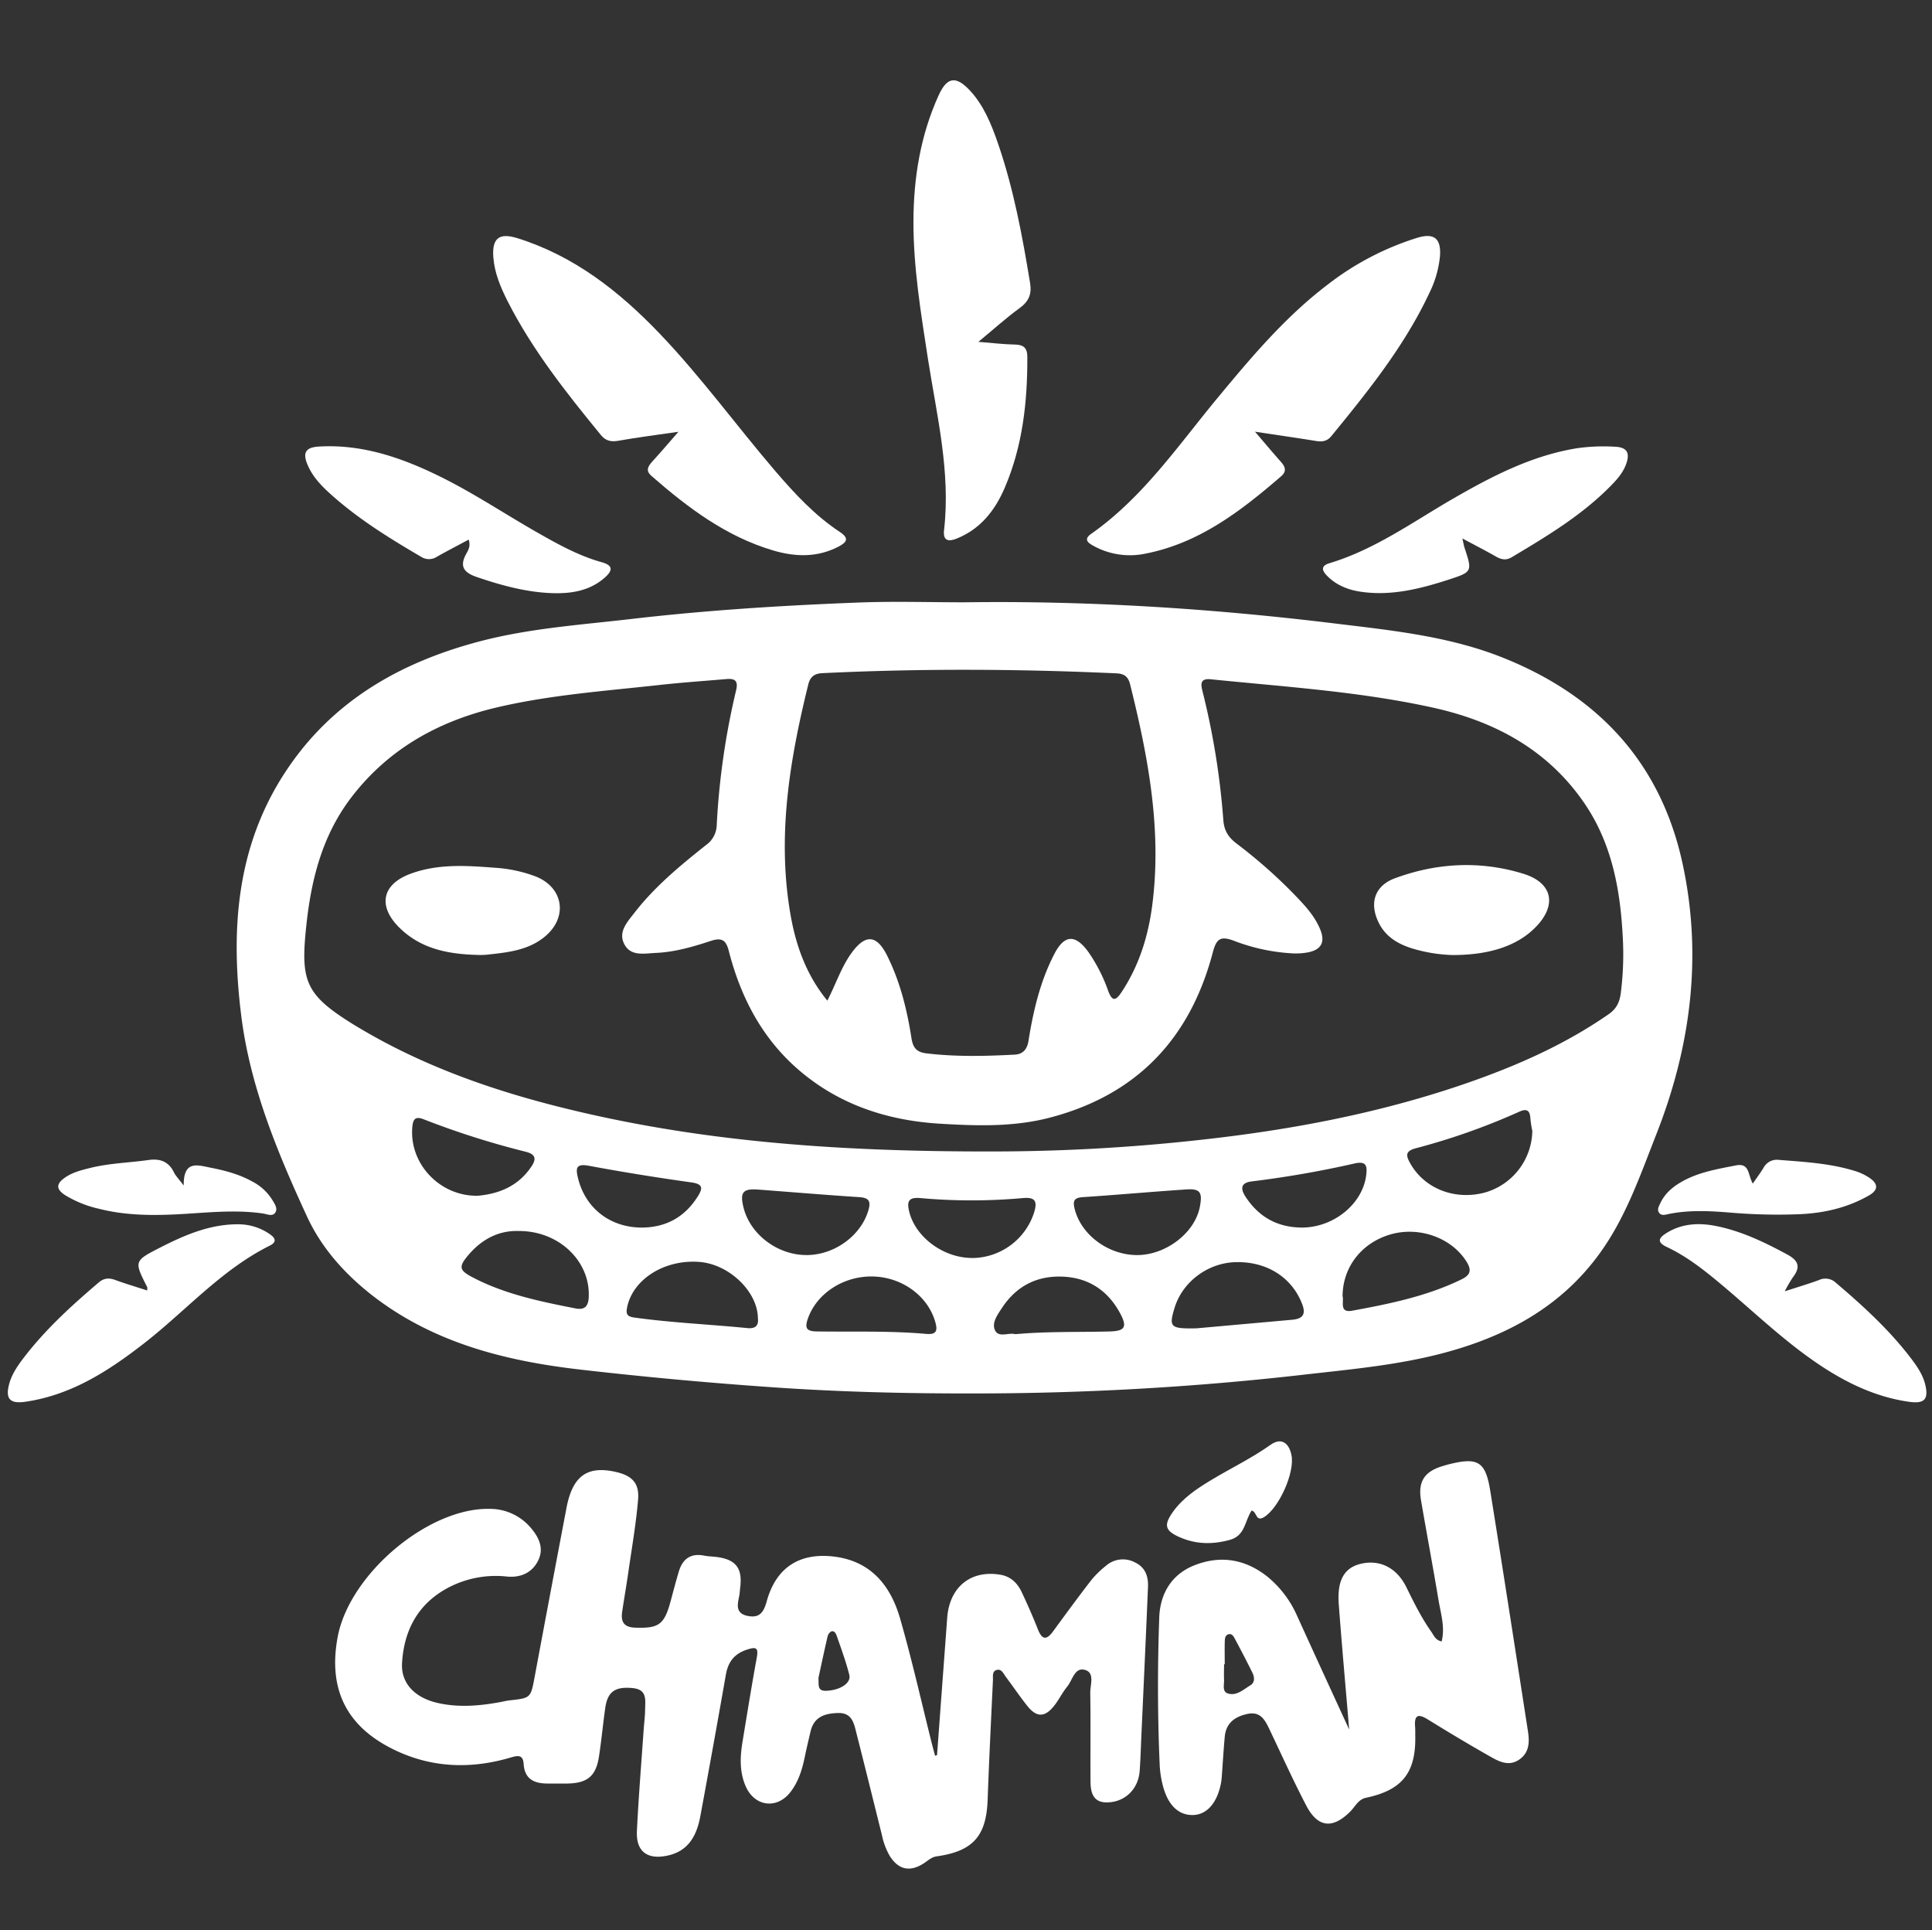 <svg id="Capa_1" data-name="Capa 1" xmlns="http://www.w3.org/2000/svg" viewBox="0 0 829 828"><rect x="0" y="0" width="829" height="828" fill="#333333" stroke="none"/><defs><style>.cls-1{fill:#fff;}</style></defs><path class="cls-1" d="M413.85,258.4c53.22-.74,106.21,2.65,159,9.09,24.6,3,49.25,5.47,72.52,14.86,40.84,16.46,67.53,45.33,76.75,88.83,8.4,39.6,3.29,78.12-11.44,115.54-6.93,17.6-13.06,35.61-24.36,51.13C669.77,560.63,646.6,573.13,620,580.3c-20.31,5.48-41.21,7.22-62,9.63a1244.37,1244.37,0,0,1-139.81,7.88c-28.37.06-56.76-.6-85.12-2.54q-42.18-2.88-84.15-7.7c-32.87-3.79-64.21-11.81-90.68-33C147.14,545.6,137.81,535,131.78,522c-12.77-27.67-24.47-55.82-28.28-86.35-4.55-36.55-2.14-72.16,18.74-104.14,20-30.7,49.64-47.54,84.29-56.53,21.12-5.47,42.9-6.93,64.46-9.44,32-3.72,64.14-5.75,96.32-7C382.8,257.89,398.33,258.4,413.85,258.4ZM425.28,494A808.86,808.86,0,0,0,514,489.14C552.34,485,590.07,478,626.65,465.62c22.39-7.59,44-16.91,63.54-30.46,3.23-2.24,4.69-4.89,5.24-8.87a131.77,131.77,0,0,0,.82-25.33c-1.12-20.12-4.84-39.59-16.59-56.63-15.65-22.71-38.25-34.81-64.34-40.64-31.48-7-63.7-9-95.71-12.26-4.58-.48-4.44,1.93-3.63,5.11a325.13,325.13,0,0,1,8.94,55.35c.35,4.51,2.17,7.31,5.59,9.94A218.83,218.83,0,0,1,555,383.37c4.46,4.63,9,9.28,11.5,15.4,2.17,5.33.52,8.61-5.1,9.78a28.25,28.25,0,0,1-7.18.44,82.33,82.33,0,0,1-24.7-5.36c-5.79-2.17-7.56-1-9.15,5.08-9.75,36.94-32.68,61.13-70.14,70.84-15.48,4-31.24,3.48-46.87,2.54-20.86-1.26-40.41-7.14-57.22-20.27C328.38,448,318.19,429.34,312.7,407.9c-1.17-4.57-3-5.77-7.63-4.25-7.63,2.5-15.39,4.79-23.53,5.16-5,.22-10.82,1.62-13.63-3.7s1.29-9.59,4.35-13.54c8.7-11.24,19.61-20.22,30.65-29a10.86,10.86,0,0,0,4.63-8.56,318.36,318.36,0,0,1,8.32-57.87c1-4.17-.6-5.12-4.19-4.81-9.41.82-18.85,1.45-28.25,2.49-23.58,2.62-47.34,4.27-70.49,9.74-24.79,5.86-46.12,17.7-62,38.3-12.48,16.23-17.31,34.92-19.47,55-2.59,24.07-.53,29.77,20,42.54l1.56.94c26.63,16.07,55.53,26.54,85.52,34.18C297.31,489.47,357.18,494.09,425.28,494ZM355,429.3c3.71-7.24,6-14.39,10.36-20.43,6-8.28,10.85-7.89,15.38,1.27,5.5,11.11,8.46,23,10.35,35.2.62,3.94,2,6,6.27,6.55,12.65,1.54,25.31,1.23,38,.57,3.67-.2,5.43-2.32,6-6.2,2.05-12.75,5-25.3,11-36.9,4.35-8.47,9.07-8.68,14.72-.84a70.21,70.21,0,0,1,8.46,16.65c1.74,4.63,3.27,4.15,5.66.54,7.64-11.5,11.57-24.28,13.28-37.83,4.06-32.17-1.84-63.33-9.57-94.31-.83-3.31-2.52-4.54-5.87-4.69-42.06-1.92-84.12-2.12-126.18-.08-3.4.16-5.17,1.54-6,4.71-8.12,32.83-13.6,65.88-7.51,99.74C341.71,406.17,346.07,418.37,355,429.3ZM576.08,556.06c.7,2.29-1.58,7.29,4.1,6.26,16-2.93,32-6.19,46.83-13.39,3.64-1.76,4.69-3.7,2.37-7.48-6.2-10.14-19.82-15.33-32.25-12C584.54,532.9,576.18,543.3,576.08,556.06ZM222.52,528.13c-8.52-.29-15.75,3.5-21.55,10.3-4.22,5-4,6.52,1.73,9.52,13.89,7.3,29.07,10.4,44.26,13.39,3.79.75,5.47-.79,5.66-4.8C253.38,541.15,239.87,528,222.52,528.13Zm290.84,41.75,41.09-3.68c4.35-.39,6.07-2.14,4.28-6.77-4.4-11.41-15.14-18.31-28.58-17.94-11.95.32-22.81,8.49-26.18,19.68C501.51,569.34,502.1,570.11,513.36,569.88ZM657.5,485.19a45.76,45.76,0,0,1-.82-5.3c-.21-3.74-1.69-4.38-5-2.85a284.64,284.64,0,0,1-44.26,15.61c-4.52,1.22-4.14,3.17-2.33,6.4,6,10.74,18.8,15.92,31.66,12.68A28,28,0,0,0,657.5,485.19ZM325.21,565.51c-.15-11.42-12.25-23-24.87-24.1-15.15-1.28-28.95,7.45-31.29,19.67-.55,2.87.24,3.77,3.18,4.18,16.1,2.24,32.33,2.91,48.48,4.52C324.18,570.12,325.59,568.66,325.21,565.51ZM487.9,538.45c12.48,0,25-9.66,27-21,1.09-6,0-7.56-5.91-7.16-14.85,1-29.67,2.33-44.52,3.32-3.84.26-4.14,1.89-3.33,5.1C463.94,529.78,475.5,538.42,487.9,538.45Zm-141.88,0c12.06,0,23.41-8.34,26.59-19.19,1.19-4,.18-5.41-4-5.67-14.45-.94-28.88-2.16-43.32-3.24-6.55-.49-7.88,1.18-6.25,7.73C321.93,529.61,333.6,538.42,346,538.44ZM205,513c9.48-.84,17.5-4.33,23-12.5,2.3-3.4,1.77-5.31-2.46-6.39a357.16,357.16,0,0,1-43.66-13.88c-3.32-1.31-4.62-.52-4.95,3.2C175.48,499.22,188.73,513.3,205,513Zm211.85,26.72a28.13,28.13,0,0,0,26.88-19.56c1.49-4.89.43-6.63-4.84-6.16a246.8,246.8,0,0,1-44,0c-5.2-.47-5.81,1.61-4.74,5.89C392.84,530.7,404.63,539.55,416.82,539.69ZM374,547.63c-12.45-.06-23.69,7.5-27.37,18.14-1.33,3.87-.71,5.38,3.76,5.44,15.7.23,31.42-.33,47.08,1.06,4.81.42,4.82-1.88,3.75-5.44C397.9,555.69,386.65,547.68,374,547.63Zm61.67,24.76c13.42-1.23,26.89-.82,40.33-1.16,6.73-.17,7.86-1.87,4.53-8C475.5,554,467.62,548.49,457,547.76c-11.56-.79-20.76,3.7-27.14,13.48-1.85,2.83-4.38,6.25-2.95,9.39C428.47,574.09,432.71,571.56,435.69,572.39Zm123.06-45.74c13.61-.07,26-10.19,27.49-22.5.49-3.87.11-6.16-5-5a438.48,438.48,0,0,1-44,7.68c-4.69.54-5.15,2.93-2.77,6.6C540.21,522.23,548.28,526.62,558.75,526.65Zm-283.53,0c10.45,0,18.52-4.4,24.15-13.27,2.22-3.5,2.44-5.39-2.7-6.11-14.69-2.06-29.36-4.4-43.94-7.13-5.58-1-5.75.94-4.69,5.3C251.14,518.26,261.68,526.57,275.22,526.65Z"/><path class="cls-1" d="M402.07,753q2.07-28,4.15-56c.14-1.8.21-3.63.5-5.41,1.92-11.76,10.75-18,22.55-16,4.35.74,7.25,3.51,9.05,7.3,2.5,5.27,4.85,10.62,7,16.05,1.76,4.51,3.66,4.89,6.54.95,5.35-7.32,10.71-14.64,16.25-21.8a40.54,40.54,0,0,1,6.43-6.33A11,11,0,0,1,487,670.3c4.48,2.11,5.77,6.06,5.59,10.51-.89,21.53-1.9,43.05-2.87,64.57-.22,4.82-.34,9.66-.71,14.47-.59,7.86-6.51,13.51-14.35,13.41-5.7-.08-6.7-4.4-6.73-8.91-.1-12.69.09-25.39-.11-38.08-.05-3.39,2-8.47-2.08-9.79-4.57-1.47-5.5,4.23-7.74,7s-3.65,5.82-5.79,8.47c-3.93,4.87-7.42,4.87-11.34,0-3.27-4.08-6.18-8.45-9.34-12.63-1-1.37-1.86-3.61-4.08-2.8-1.8.67-1.32,2.77-1.39,4.31-.8,17.09-1.66,34.19-2.27,51.29-.56,15.54-6.24,22.09-21.86,24.29-2.43.34-3.89,2-5.73,3.12-5.87,3.67-10.64,2.62-14.38-3.23a29.78,29.78,0,0,1-3.39-9c-3.66-14.65-7.26-29.32-11-43.95-1-4.07-1.89-8.56-7.71-8.44-5.66.13-10.43,1.53-11.92,7.91-.87,3.72-1.76,7.43-2.53,11.17-1.12,5.39-2.75,10.58-6.19,14.95-5.74,7.3-15.13,6.13-19-2.35-2.77-6.11-2.57-12.57-1.53-19,2-12.12,3.94-24.24,6.15-36.32.76-4.18,0-4.93-4.18-3.55-5.53,1.81-8.11,5.33-9.07,10.81q-5.32,30.33-10.94,60.61c-1.51,8.21-5,15-14.06,16.94-8.68,1.89-13.59-1.75-13.16-10.52.7-14.47,1.89-28.92,2.89-43.38.19-2.81.58-5.61.62-8.42,0-4.11,1.19-8.89-5.28-9.53-7.49-.75-10.79,1.45-11.8,8.45s-1.64,14-2.72,21c-1.29,8.32-5,11.34-13.51,11.49-2.82,0-5.64,0-8.46,0-5.73,0-9.89-1.8-10.33-8.34-.25-3.62-1.85-3.92-5.26-2.91-17.22,5.15-34.23,4.64-50.57-3.37-20.24-9.92-28.11-25.89-24-48.15,5-27.08,38.91-55.66,65.3-55.07a23,23,0,0,1,17.94,8.56c3.37,4.07,5.39,8.74,2.65,13.92s-7.61,7.08-13.24,6.56A43.74,43.74,0,0,0,190.78,682c-12,7-17.49,18.12-18.27,31.54-.52,8.76,5.73,15,15.61,17.13,8.86,1.95,17.61,1.18,26.38-.41,1.38-.25,2.75-.61,4.15-.77,9.12-1,9.07-1,10.78-10.17q6.76-36.21,13.64-72.39c2.63-13.77,8.92-18.24,21.24-15.43,6.88,1.58,10.08,4.79,9.49,11.79-.87,10.4-2.68,20.73-4.17,31.08-.82,5.78-1.85,11.52-2.69,17.3-.59,4.13.85,6.45,5.49,6.62,10.22.38,12.58-1.23,15.3-11.24,1.15-4.28,2.27-8.57,3.54-12.81,1.62-5.44,5.09-8,10.93-6.84,1.77.35,3.61.35,5.4.59,8.2,1.07,11.08,4.87,10,13.18-.15,1.2-.18,2.42-.42,3.6-.75,3.69-1.66,7.41,3.64,8.49,5.14,1.05,6.88-1.61,8.17-6.25,4-14.53,14.08-21.06,29.09-19.18,15.71,2,24.07,12.49,28.12,26.46,5,17.39,9,35.11,13.38,52.68.52,2.1,1.1,4.19,1.65,6.28Zm-50.9-33.06c.27,2.67-.69,5.57,3.31,5.44,6-.21,10.86-3.3,9.94-6.85C363,712.91,361,707.45,359.1,702c-.37-1.09-1-2.53-2.42-2.08a3.41,3.41,0,0,0-1.6,2.28C353.68,708.2,352.4,714.26,351.17,719.93Z"/><path class="cls-1" d="M578.92,742c-1.59-18.88-3.17-36.31-4.47-53.75-.76-10.24,2.31-15.58,9.32-17.32,8.22-2,15.56,1.59,19.72,10.08,3.2,6.52,6.41,13,10.63,19,1.11,1.56,1.78,3.65,4.47,4.2,1.54-6.13-.37-11.95-1.34-17.75-2.38-14.29-5.07-28.53-7.51-42.81-1.36-7.92,1.41-12.25,9-14.59,1-.29,1.93-.59,2.9-.84,12.45-3.13,15.77-1.26,17.79,11.26,5.54,34.37,10.84,68.77,16.18,103.17.69,4.48.73,9-3.49,12.08s-8.27,1.34-11.95-.73c-9.29-5.24-18.45-10.73-27.53-16.34-4.15-2.57-5.82-1.87-5.44,3.08.11,1.4.06,2.82.08,4.23.24,15.65-5.7,23.05-21.13,26.3-3.32.7-4.61,3.72-6.66,5.8-7.59,7.66-14,7.12-19-2.47-5.59-10.7-10.55-21.73-15.76-32.64-1.89-4-3.86-7.8-9.32-6.68s-9.34,3.86-9.88,9.81c-.52,5.61-.84,11.24-1.26,16.85a27,27,0,0,1-.35,3c-1.63,8.6-6.1,13.65-12.11,13.74-6.24.09-10.8-4.37-12.94-13a42.66,42.66,0,0,1-1.25-8.33c-.94-21.14-.95-42.3-.2-63.42.35-10,5.12-18.42,15-22.35,11.16-4.45,21.8-2.73,31.28,4.73a45.31,45.31,0,0,1,13,17.21C563.85,709.22,571.09,725,578.92,742Zm-53.4-28h-.29c0,2.2-.09,4.4,0,6.59s-.88,5.12,1.59,5.92c3.76,1.22,6.74-1.71,9.73-3.5,2-1.23,1.76-3.52.83-5.41-2.38-4.83-4.89-9.61-7.42-14.37-.55-1-1.2-2.37-2.58-2.15-1.75.28-1.81,2-1.85,3.33C525.45,707.6,525.52,710.8,525.52,714Z"/><path class="cls-1" d="M419.81,146.66c6.42.51,11,1.08,15.54,1.15,3.75.06,5.46,1.32,5.47,5.29.06,19.29-2,38.21-9.68,56.12-4.16,9.73-10.39,17.69-20.59,21.83-3.69,1.5-6,.91-5.46-3.69,2.87-25-3.16-49.22-6.95-73.61-3-19.49-6.23-39-6.19-58.76.05-18.67,3-36.89,10.8-54.07,3.56-7.85,7.37-8.54,13.33-2.2s9.31,14.57,12.13,22.77C434.93,81,438.67,101.14,442,121.42c.78,4.79-.57,7.89-4.47,10.74C431.86,136.29,426.64,141,419.81,146.66Z"/><path class="cls-1" d="M291.11,185.24c-9.58,1.4-17.74,2.42-25.83,3.86-3.17.56-5.44,0-7.45-2.47-14.81-18.09-29.32-36.38-40-57.36-3-5.94-5.62-12.1-6.14-18.83-.64-8.27,2.49-10.71,10.35-8.25,24.36,7.63,43.68,22.81,61,40.91,17.84,18.65,33,39.6,49.75,59.14,8.28,9.64,16.92,18.95,27.6,26,4.14,2.73,2.93,4.43-.55,6.25-9.15,4.78-18.64,4.47-28.18,1.64-20.19-6-36.53-18.33-52.09-31.92-2.61-2.27-1.61-4,.21-6.08C283.31,194.27,286.7,190.3,291.11,185.24Z"/><path class="cls-1" d="M538.5,185.2c4.43,5.18,7.76,9.15,11.18,13,1.88,2.13,2.46,4.06,0,6.17-17.2,14.83-35,28.58-58.08,33.13a32.35,32.35,0,0,1-22.26-3.24c-2.18-1.19-4.69-2.73-1.14-5.22,22-15.43,37-37.43,53.75-57.73C536.61,153.62,551.35,136,569.82,122a121.57,121.57,0,0,1,38.38-20c7.12-2.15,10.24.3,9.68,7.86a45,45,0,0,1-4.45,15.61c-10.69,22.87-26.37,42.33-42.2,61.67-1.74,2.12-3.83,2.5-6.48,2.06C556.64,187.88,548.49,186.72,538.5,185.2Z"/><path class="cls-1" d="M201.11,231.5c-4.86,2.61-9.3,4.9-13.65,7.36a6.2,6.2,0,0,1-6.79,0c-13.92-8.14-27.6-16.62-39.57-27.56-3.74-3.42-7.14-7.17-9.13-11.89-2.23-5.27-.79-7.5,4.91-7.83,18.28-1.07,35,4.62,51.05,12.43,14.7,7.13,28.26,16.26,42.43,24.33,8.93,5.09,17.9,10.1,27.89,12.88,4.9,1.36,4.64,3.57,1.34,6.51-6.47,5.76-14.45,7-22.58,6.74-11.13-.37-21.81-3.31-32.35-6.89-5.6-1.91-7.66-4.53-4.53-10.11C200.94,236,202,234.31,201.11,231.5Z"/><path class="cls-1" d="M627.49,231c.47,2.07.61,3,.91,3.95,3.39,10.26,3.44,10.4-7,13.79-12.09,3.9-24.37,7-37.27,5.16-5.49-.77-10.51-2.71-14.53-6.7-2.28-2.26-3.15-4.38.92-5.6,19.36-5.82,35.6-17.62,52.8-27.56,16.78-9.69,33.85-18.56,53.3-21.73a81.06,81.06,0,0,1,16.24-.66c5.25.2,6.69,2.55,4.85,7.57-1.35,3.66-3.9,6.53-6.6,9.27-12.41,12.61-27.42,21.61-42.46,30.58-2.42,1.44-4.47,1-6.75-.3C637.51,236.25,633.05,234,627.49,231Z"/><path class="cls-1" d="M63.16,553.64a6.4,6.4,0,0,0,0-1.45C57.47,541,57.44,541,69,535.08c10.45-5.31,21.14-9.89,33.2-9.84a23.71,23.71,0,0,1,13.6,4.26c2.29,1.58,3.15,3.31,0,4.88-20.88,10.39-36.11,28.06-54.17,42.08-15.24,11.84-31.19,22.1-50.83,24.93-6.52.93-8.58-1.24-6.85-7.68,1.06-3.94,3.31-7.32,5.73-10.54,9.39-12.45,20.82-22.87,32.63-32.92,2.29-2,4.51-2.09,7.24-1.08C53.88,550.76,58.3,552.06,63.16,553.64Z"/><path class="cls-1" d="M765.83,554c5.93-1.94,10.36-3.24,14.68-4.84a6.52,6.52,0,0,1,7.22,1.15c11.66,9.92,22.94,20.21,32.26,32.45,2.68,3.53,5.22,7.21,6.2,11.63,1.36,6.09-.65,7.92-7.07,7-12.59-1.79-23.92-6.75-34.61-13.4-16.83-10.49-30.93-24.38-46-37-7.26-6.08-14.67-11.94-23.29-16-4.7-2.23-3.23-4.12.07-6.13,6.38-3.88,13.31-4.31,20.41-3,11.2,2.12,21.31,7,31.26,12.38,5,2.71,5.61,5.55,2.27,9.85A57,57,0,0,0,765.83,554Z"/><path class="cls-1" d="M752.12,507.77c1.87-2.74,3.32-4.67,4.56-6.71a6.47,6.47,0,0,1,6.5-3.46c11,.88,22.08,1.46,32.73,4.77a23.27,23.27,0,0,1,6.49,3.11c3.46,2.45,3.66,5-.38,7.35-9.3,5.34-19.46,7.65-30,8.09a238.82,238.82,0,0,1-29.53-.69c-8.77-.71-17.67-1.2-26.45.6-1.34.28-3,.85-4-.36-1.25-1.46-.17-3.11.49-4.49,2-4.14,5.39-6.93,9.33-9.14,7.15-4,15.1-5.3,23-6.86C750.87,498.79,749.94,504.15,752.12,507.77Z"/><path class="cls-1" d="M78.83,508.61c-.12-11,5.94-8.75,11.59-7.64,6.15,1.2,12.15,2.79,17.68,5.84a22.07,22.07,0,0,1,8.79,8.05c1,1.69,2.48,3.73,1.11,5.53-1.21,1.58-3.38.49-5.13.23-9.22-1.36-18.45-.84-27.68-.23-14.26,1-28.53,1.78-42.6-1.77a48.41,48.41,0,0,1-14.51-5.79c-4.08-2.6-4.13-4.92-.08-7.7,3.2-2.2,6.93-3.12,10.66-4.05,8.24-2.05,16.72-2.23,25.07-3.41,4.94-.7,8.63.62,10.92,5.31C75.4,504.52,76.69,505.78,78.83,508.61Z"/><path class="cls-1" d="M537.07,648.05c-3,4.38-2.66,10.74-9.34,12.58-7.54,2.08-14.68,1.92-21.75-1.23-6.07-2.7-6.69-5.11-2.78-10.65,4.28-6.06,10.33-10.06,16.55-13.81,8.43-5.08,17.33-9.34,25.4-15.07,4.36-3.11,7.82-1.23,9,4.37,1.55,7.43-5.37,22.74-11.78,26.64C538.75,653.07,539.43,648.59,537.07,648.05Z"/><path class="cls-1" d="M204.35,409.66c-12.33-.37-24-2.66-33.17-11.87s-7.24-18.5,5.17-23c11.64-4.26,23.79-3.45,35.82-2.52A60.23,60.23,0,0,1,229.81,376c12.13,4.79,14,17.73,3.77,26-7.27,5.89-16.2,6.64-25,7.62A37.11,37.11,0,0,1,204.35,409.66Z"/><path class="cls-1" d="M623.05,409.73A66.87,66.87,0,0,1,606.29,407c-6.11-1.85-11.51-4.88-14.57-10.89-4.27-8.39-2.05-16,6.75-19.29,18-6.67,36.66-7.65,55.06-2,12.92,3.94,14.67,13.74,5.1,23.24C651,405.68,639.27,409.78,623.05,409.73Z"/></svg>